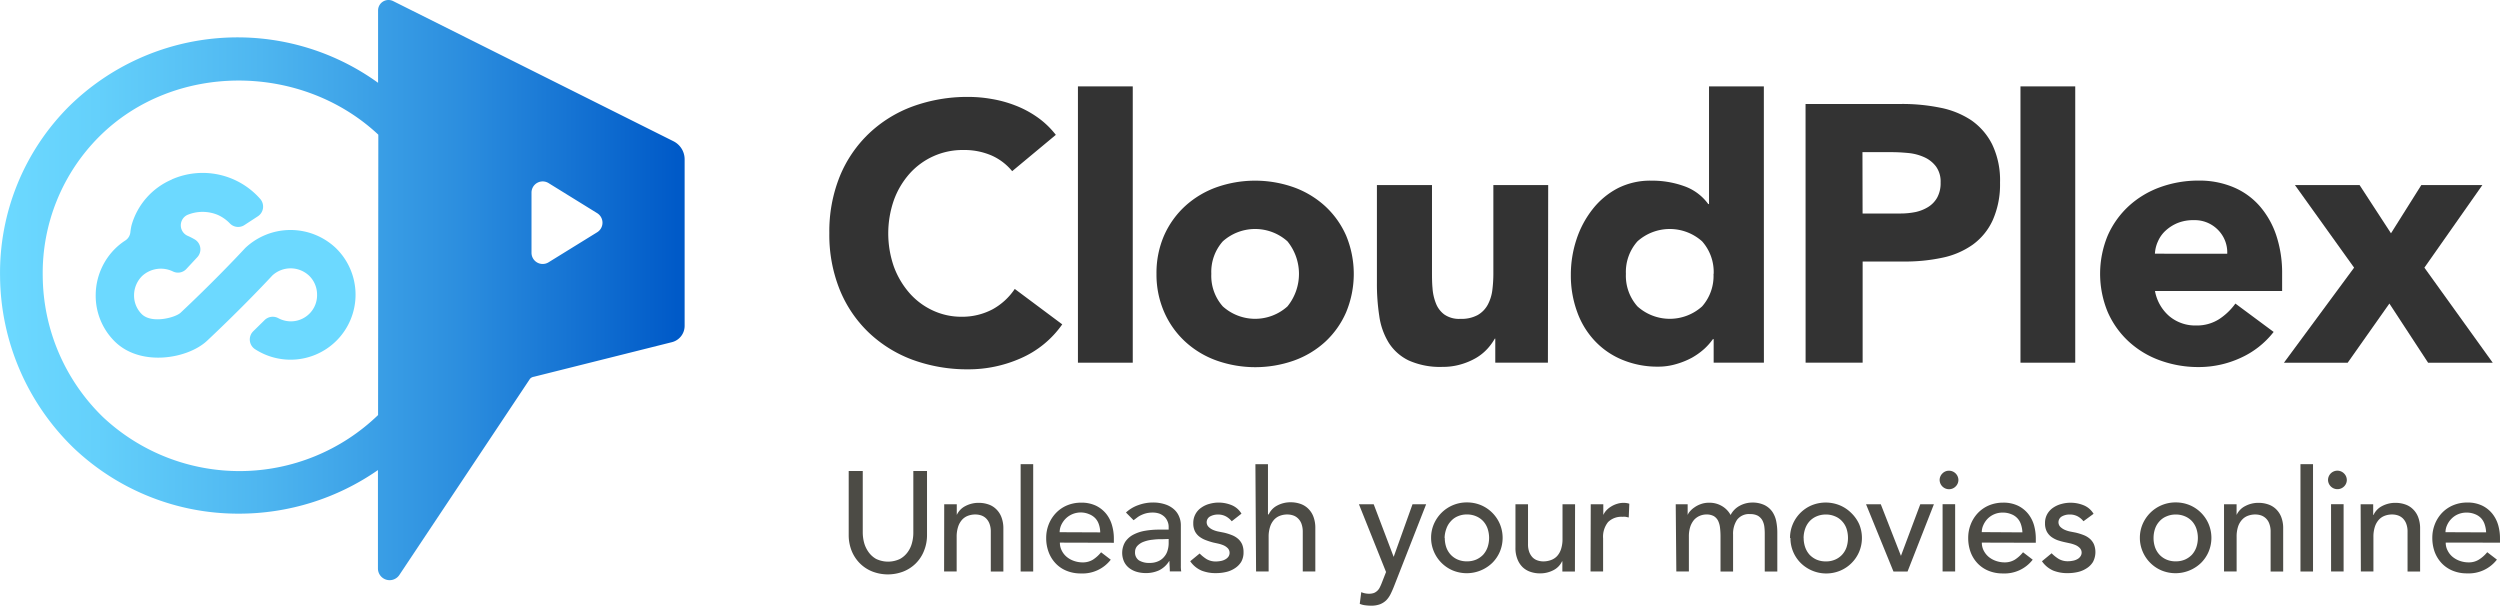 <svg xmlns="http://www.w3.org/2000/svg" xmlns:xlink="http://www.w3.org/1999/xlink" width="197.246" height="47.783" viewBox="0 0 197.246 47.783">
  <defs>
    <linearGradient id="linear-gradient" y1="0.5" x2="1" y2="0.5" gradientUnits="objectBoundingBox">
      <stop offset="0" stop-color="#6cd9ff"/>
      <stop offset="0.14" stop-color="#64d0fb"/>
      <stop offset="0.38" stop-color="#4eb6f0"/>
      <stop offset="0.68" stop-color="#2b8dde"/>
      <stop offset="0.99" stop-color="#005ac8"/>
    </linearGradient>
    <linearGradient id="linear-gradient-2" y1="0.5" x2="1.001" y2="0.5" gradientUnits="objectBoundingBox">
      <stop offset="0" stop-color="#6cd9ff"/>
      <stop offset="0.99" stop-color="#6cd9ff"/>
    </linearGradient>
  </defs>
  <g id="Layer_2" data-name="Layer 2" transform="translate(0.005 -0.006)">
    <g id="Layer_1" data-name="Layer 1" transform="translate(-0.005 0.006)">
      <path id="Path_1" data-name="Path 1" d="M11.232,17.241A15.2,15.2,0,0,0,6.787,28.272,15.526,15.526,0,0,0,33.249,39.223V17.093C27.144,11.379,17.119,11.369,11.232,17.241ZM23.972,22.2a.917.917,0,0,1-.193,1.363l-1.031.649a.907.907,0,0,1-1.15-.114,3.038,3.038,0,0,0-.966-.684,3.112,3.112,0,0,0-2.4,0h0a.907.907,0,0,0,0,1.64,5.049,5.049,0,0,1,.61.312.907.907,0,0,1,.168,1.387l-.852.917a.9.9,0,0,1-1.046.213,2.18,2.18,0,0,0-2.443.342,2.146,2.146,0,0,0-.649,1.536,2.066,2.066,0,0,0,.6,1.487c.788.788,2.666.273,3.067-.1,2.289-2.161,4.242-4.192,5.064-5.054l.059-.064a5.2,5.2,0,0,1,7.156,0,5.119,5.119,0,0,1-3.558,8.806h0a5.149,5.149,0,0,1-2.81-.823.912.912,0,0,1-.154-1.417l.842-.847a.917.917,0,0,1,1.07-.183,2.121,2.121,0,0,0,.991.253h0a2.071,2.071,0,0,0,1.487-.624,2.047,2.047,0,0,0,.585-1.487,2.071,2.071,0,0,0-.624-1.487,2.126,2.126,0,0,0-2.9-.025c-.842.912-2.834,2.973-5.154,5.154-1.526,1.432-5.263,2.076-7.3.04A5.074,5.074,0,0,1,10.95,29.7a5.193,5.193,0,0,1,1.586-3.682,4.956,4.956,0,0,1,.8-.59.882.882,0,0,0,.4-.644,4.847,4.847,0,0,1,.089-.525,5.574,5.574,0,0,1,3.191-3.632A6.046,6.046,0,0,1,24,22.177Z" transform="translate(-3.42 -6.471)" fill="none"/>
      <path id="Path_2" data-name="Path 2" d="M89.788,31.388l-3.821-2.364a.882.882,0,0,0-1.348.753v4.727a.882.882,0,0,0,1.348.748l3.821-2.344a.887.887,0,0,0,0-1.521Z" transform="translate(-42.685 -14.578)" fill="none"/>
      <path id="Path_3" data-name="Path 3" d="M53.154,11.162,31.013.092a.823.823,0,0,0-1.189.733V6.539A18.949,18.949,0,0,0,5.448,8.392,18.558,18.558,0,0,0,0,21.836,19.053,19.053,0,0,0,5.8,35.345a18.83,18.83,0,0,0,13.033,5.188,19.207,19.207,0,0,0,10.981-3.439v7.775a.922.922,0,0,0,1.69.5L41.806,29.9a.5.5,0,0,1,.312-.168L53.02,27a1.328,1.328,0,0,0,.991-1.288V12.585a1.591,1.591,0,0,0-.857-1.422ZM29.824,32.753a15.738,15.738,0,0,1-21.7.164,15.654,15.654,0,0,1-4.757-11.11,15.2,15.2,0,0,1,4.46-11.026c5.887-5.872,15.912-5.862,22.017-.149ZM47.1,18.338,43.278,20.7a.882.882,0,0,1-1.348-.748V15.206a.882.882,0,0,1,1.348-.753L47.1,16.817a.887.887,0,0,1,0,1.521Z" transform="translate(0.005 -0.006)" fill="url(#linear-gradient)"/>
      <path id="Path_4" data-name="Path 4" d="M21.25,28.056a5.574,5.574,0,0,0-3.191,3.632,4.846,4.846,0,0,0-.089.54.882.882,0,0,1-.4.644,4.955,4.955,0,0,0-.748.59,5.193,5.193,0,0,0-1.586,3.682,5.074,5.074,0,0,0,1.487,3.677c2.037,2.037,5.773,1.392,7.3-.04,2.319-2.175,4.311-4.242,5.154-5.154a2.126,2.126,0,0,1,2.9.025,2.071,2.071,0,0,1,.624,1.487,2.047,2.047,0,0,1-.585,1.487,2.071,2.071,0,0,1-1.487.624h0A2.121,2.121,0,0,1,29.644,39a.917.917,0,0,0-1.1.168l-.882.867a.912.912,0,0,0,.154,1.417,5.149,5.149,0,0,0,2.81.823h0a5.129,5.129,0,0,0,3.558-8.806,5.2,5.2,0,0,0-7.156,0l-.059.064c-.8.862-2.75,2.894-5.04,5.04-.4.377-2.279.892-3.067.1a2.066,2.066,0,0,1-.6-1.487,2.146,2.146,0,0,1,.644-1.521,2.18,2.18,0,0,1,2.443-.342.9.9,0,0,0,1.046-.213l.852-.917a.907.907,0,0,0-.168-1.388,5.05,5.05,0,0,0-.61-.312.907.907,0,0,1,0-1.64h0a3.112,3.112,0,0,1,2.4,0,3.038,3.038,0,0,1,.966.684.907.907,0,0,0,1.169.094l1.026-.669a.917.917,0,0,0,.193-1.363,6.046,6.046,0,0,0-6.987-1.546Z" transform="translate(-7.685 -13.896)" fill="url(#linear-gradient-2)"/>
      <g id="Group_1576" data-name="Group 1576">
        <path id="Path_5" data-name="Path 5" d="M146.464,21.291a4.425,4.425,0,0,0-1.63-1.239,5.451,5.451,0,0,0-2.235-.431,5.6,5.6,0,0,0-4.222,1.858,6.442,6.442,0,0,0-1.244,2.091,7.983,7.983,0,0,0,0,5.263,6.66,6.66,0,0,0,1.229,2.076,5.555,5.555,0,0,0,1.829,1.368,5.3,5.3,0,0,0,2.265.5,5.124,5.124,0,0,0,2.448-.58,4.985,4.985,0,0,0,1.764-1.615l3.746,2.795a7.8,7.8,0,0,1-3.285,2.681,10.149,10.149,0,0,1-4.1.867,12.562,12.562,0,0,1-4.41-.748,10.109,10.109,0,0,1-3.469-2.151,9.748,9.748,0,0,1-2.294-3.389,11.562,11.562,0,0,1-.818-4.46,11.6,11.6,0,0,1,.818-4.46,9.772,9.772,0,0,1,2.294-3.385,10.034,10.034,0,0,1,3.469-2.151,12.562,12.562,0,0,1,4.41-.748,10.456,10.456,0,0,1,1.8.159,9.416,9.416,0,0,1,1.843.5,8,8,0,0,1,1.749.922,6.824,6.824,0,0,1,1.487,1.412Z" transform="translate(-66.605 -7.786)" fill="#333"/>
        <path id="Path_6" data-name="Path 6" d="M171.62,13.76h4.326v21.8H171.62Z" transform="translate(-86.573 -6.944)" fill="#333"/>
        <path id="Path_7" data-name="Path 7" d="M184.129,36.124a7.388,7.388,0,0,1,.6-3.028,6.992,6.992,0,0,1,1.66-2.319,7.349,7.349,0,0,1,2.478-1.487,9.158,9.158,0,0,1,6.085,0,7.369,7.369,0,0,1,2.478,1.487A6.982,6.982,0,0,1,199.09,33.1a7.884,7.884,0,0,1,0,6.055,6.938,6.938,0,0,1-1.645,2.324,7.28,7.28,0,0,1-2.478,1.487,9.158,9.158,0,0,1-6.085,0,7.255,7.255,0,0,1-2.478-1.487,6.962,6.962,0,0,1-1.66-2.324A7.373,7.373,0,0,1,184.129,36.124Zm4.326,0a3.627,3.627,0,0,0,.907,2.567,3.811,3.811,0,0,0,5.1,0,4.078,4.078,0,0,0,0-5.134,3.825,3.825,0,0,0-5.1,0A3.632,3.632,0,0,0,188.455,36.124Z" transform="translate(-92.884 -14.516)" fill="#333"/>
        <path id="Path_8" data-name="Path 8" d="M232.718,43.484h-4.153v-1.9h-.035a4.457,4.457,0,0,1-.59.808,3.885,3.885,0,0,1-.9.723,5.272,5.272,0,0,1-1.184.5,4.955,4.955,0,0,1-1.442.2,6.045,6.045,0,0,1-2.666-.5,3.831,3.831,0,0,1-1.586-1.4,5.451,5.451,0,0,1-.748-2.106,16.683,16.683,0,0,1-.188-2.621V29.47h4.346v6.863c0,.406,0,.823.04,1.254a4,4,0,0,0,.263,1.2,1.982,1.982,0,0,0,.664.892,2.042,2.042,0,0,0,1.283.347,2.656,2.656,0,0,0,1.353-.3,2.066,2.066,0,0,0,.793-.808,3.312,3.312,0,0,0,.362-1.14,10.328,10.328,0,0,0,.084-1.328V29.47h4.326Z" transform="translate(-110.59 -14.869)" fill="#333"/>
        <path id="Path_9" data-name="Path 9" d="M265.342,35.559h-3.964V33.7h-.059a4.836,4.836,0,0,1-.674.763,5.536,5.536,0,0,1-.991.709,6.117,6.117,0,0,1-1.244.5,4.891,4.891,0,0,1-1.4.2,7.21,7.21,0,0,1-2.825-.535,6.209,6.209,0,0,1-2.175-1.487,6.54,6.54,0,0,1-1.4-2.294,8.315,8.315,0,0,1-.5-2.909,8.879,8.879,0,0,1,.446-2.815,7.715,7.715,0,0,1,1.269-2.379,6.11,6.11,0,0,1,1.982-1.655,5.659,5.659,0,0,1,2.686-.6,7.433,7.433,0,0,1,2.522.421,3.965,3.965,0,0,1,1.938,1.427h.059V13.76h4.326Zm-3.964-7.007a3.632,3.632,0,0,0-.912-2.567,3.826,3.826,0,0,0-5.1,0,3.638,3.638,0,0,0-.912,2.567,3.628,3.628,0,0,0,.912,2.567,3.811,3.811,0,0,0,5.1,0,3.628,3.628,0,0,0,.9-2.567Z" transform="translate(-126.173 -6.944)" fill="#333"/>
        <path id="Path_10" data-name="Path 10" d="M287.47,16.56h7.587a14.9,14.9,0,0,1,3,.287,6.808,6.808,0,0,1,2.478.991,5.094,5.094,0,0,1,1.66,1.913,6.53,6.53,0,0,1,.619,3.013,6.938,6.938,0,0,1-.58,2.973,4.887,4.887,0,0,1-1.586,1.933,6.4,6.4,0,0,1-2.389,1.021,13.983,13.983,0,0,1-3,.3h-3.285v7.978h-4.5Zm4.5,8.642h3a6,6,0,0,0,1.169-.114,3.156,3.156,0,0,0,.991-.391,2.057,2.057,0,0,0,.724-.748,2.354,2.354,0,0,0,.272-1.194,2.016,2.016,0,0,0-.362-1.259,2.364,2.364,0,0,0-.922-.733,3.964,3.964,0,0,0-1.254-.332c-.461-.045-.9-.069-1.328-.069h-2.3Z" transform="translate(-145.015 -8.357)" fill="#333"/>
        <path id="Path_11" data-name="Path 11" d="M321.69,13.76h4.321v21.8H321.69Z" transform="translate(-162.278 -6.944)" fill="#333"/>
        <path id="Path_12" data-name="Path 12" d="M348.062,40.7a6.9,6.9,0,0,1-2.616,2.052,7.879,7.879,0,0,1-3.29.719,8.82,8.82,0,0,1-3.043-.52,7.254,7.254,0,0,1-2.478-1.487,6.962,6.962,0,0,1-1.66-2.324,7.884,7.884,0,0,1,0-6.055,6.992,6.992,0,0,1,1.66-2.319,7.349,7.349,0,0,1,2.478-1.487,8.82,8.82,0,0,1,3.043-.52,6.908,6.908,0,0,1,2.725.52,5.665,5.665,0,0,1,2.076,1.487,6.8,6.8,0,0,1,1.313,2.319,9.38,9.38,0,0,1,.461,3.028v1.358H338.7a3.424,3.424,0,0,0,1.125,1.982,3.182,3.182,0,0,0,2.136.738,3.246,3.246,0,0,0,1.8-.5,4.866,4.866,0,0,0,1.283-1.229ZM344.4,34.532a2.518,2.518,0,0,0-.719-1.873,2.562,2.562,0,0,0-1.933-.778,3.241,3.241,0,0,0-1.269.228,3.186,3.186,0,0,0-.937.595,2.475,2.475,0,0,0-.6.832,2.68,2.68,0,0,0-.248.991Z" transform="translate(-168.675 -14.511)" fill="#333"/>
        <path id="Path_13" data-name="Path 13" d="M369.175,35.986l-4.668-6.516h5.1l2.478,3.806,2.393-3.806h4.817l-4.574,6.516,5.391,7.5h-5.1l-3.053-4.668-3.29,4.668H363.64Z" transform="translate(-183.44 -14.869)" fill="#333"/>
      </g>
      <path id="Path_14" data-name="Path 14" d="M136.23,75v4.866a3.266,3.266,0,0,0,.1.768,2.3,2.3,0,0,0,.337.733,1.853,1.853,0,0,0,.619.57,2.185,2.185,0,0,0,1.883,0,1.833,1.833,0,0,0,.614-.55,2.105,2.105,0,0,0,.337-.733,3.041,3.041,0,0,0,.1-.768V75H141.3v5.035a3.261,3.261,0,0,1-.238,1.264,2.88,2.88,0,0,1-.649.991,2.914,2.914,0,0,1-.991.644,3.4,3.4,0,0,1-2.423,0,2.894,2.894,0,0,1-.991-.644,2.973,2.973,0,0,1-.654-.991,3.354,3.354,0,0,1-.233-1.264V75Z" transform="translate(-68.16 -37.838)" fill="#4c4b45"/>
      <path id="Path_15" data-name="Path 15" d="M150.325,80.179h.991v.847h0a1.487,1.487,0,0,1,.659-.694,2.23,2.23,0,0,1,1.09-.263,2.275,2.275,0,0,1,.733.119,1.576,1.576,0,0,1,.614.367,1.694,1.694,0,0,1,.421.629,2.448,2.448,0,0,1,.159.917v3.385H154V82.354a1.714,1.714,0,0,0-.1-.629,1.165,1.165,0,0,0-.268-.426,1.05,1.05,0,0,0-.387-.238,1.416,1.416,0,0,0-.456-.074,1.631,1.631,0,0,0-.585.1,1.2,1.2,0,0,0-.471.317,1.546,1.546,0,0,0-.312.555,2.537,2.537,0,0,0-.114.8v2.725h-.991Z" transform="translate(-75.828 -40.395)" fill="#4c4b45"/>
      <path id="Path_16" data-name="Path 16" d="M162.5,73.91h.991v8.469H162.5Z" transform="translate(-81.973 -37.288)" fill="#4c4b45"/>
      <path id="Path_17" data-name="Path 17" d="M167.65,83.186a1.348,1.348,0,0,0,.149.634,1.545,1.545,0,0,0,.4.5,1.808,1.808,0,0,0,.57.312,2.072,2.072,0,0,0,.674.114,1.526,1.526,0,0,0,.818-.218,2.7,2.7,0,0,0,.639-.58l.763.585a2.81,2.81,0,0,1-2.354,1.085,2.9,2.9,0,0,1-1.14-.213,2.428,2.428,0,0,1-.862-.59,2.592,2.592,0,0,1-.545-.882,3.1,3.1,0,0,1-.193-1.105,2.9,2.9,0,0,1,.208-1.105,2.765,2.765,0,0,1,.575-.887,2.587,2.587,0,0,1,.867-.59,2.865,2.865,0,0,1,1.1-.213,2.646,2.646,0,0,1,1.194.248,2.4,2.4,0,0,1,.8.644,2.592,2.592,0,0,1,.451.9,3.727,3.727,0,0,1,.144,1.016v.357Zm3.181-.808a2.021,2.021,0,0,0-.1-.614,1.294,1.294,0,0,0-.287-.5,1.358,1.358,0,0,0-.5-.327,1.69,1.69,0,0,0-1.868.387,1.763,1.763,0,0,0-.332.5,1.427,1.427,0,0,0-.114.54Z" transform="translate(-84.026 -40.374)" fill="#4c4b45"/>
      <path id="Path_18" data-name="Path 18" d="M178.967,80.807a2.77,2.77,0,0,1,.991-.59,3.32,3.32,0,0,1,1.12-.2,3.032,3.032,0,0,1,.991.149,1.932,1.932,0,0,1,.689.391,1.526,1.526,0,0,1,.4.565,1.709,1.709,0,0,1,.139.669V85a2.351,2.351,0,0,0,.03.451h-.9c0-.268-.03-.54-.03-.808h-.025a1.947,1.947,0,0,1-.8.728,2.478,2.478,0,0,1-1.065.213,2.543,2.543,0,0,1-.7-.1,1.794,1.794,0,0,1-.59-.3,1.4,1.4,0,0,1-.4-.5,1.7,1.7,0,0,1,.084-1.551,1.754,1.754,0,0,1,.629-.57,3.087,3.087,0,0,1,.927-.312,6.391,6.391,0,0,1,1.14-.094h.738v-.228a1.055,1.055,0,0,0-.079-.4,1.07,1.07,0,0,0-.233-.367,1.224,1.224,0,0,0-.391-.258,1.6,1.6,0,0,0-.56-.094,2.176,2.176,0,0,0-.5.055,2.115,2.115,0,0,0-.4.144,1.586,1.586,0,0,0-.322.193l-.282.213Zm2.839,2.106a4.519,4.519,0,0,0-.733.04,2.646,2.646,0,0,0-.689.154,1.308,1.308,0,0,0-.5.312.7.7,0,0,0-.2.5.743.743,0,0,0,.307.664,1.531,1.531,0,0,0,.837.2,1.591,1.591,0,0,0,.7-.139,1.259,1.259,0,0,0,.471-.367,1.284,1.284,0,0,0,.258-.5,1.907,1.907,0,0,0,.079-.545v-.337Z" transform="translate(-90.13 -40.37)" fill="#4c4b45"/>
      <path id="Path_19" data-name="Path 19" d="M192.775,81.487a1.571,1.571,0,0,0-.446-.377,1.289,1.289,0,0,0-.644-.154,1.269,1.269,0,0,0-.624.154.521.521,0,0,0-.109.823,1.125,1.125,0,0,0,.357.238,2.12,2.12,0,0,0,.446.134l.4.079a4.181,4.181,0,0,1,.61.188,1.68,1.68,0,0,1,.5.292,1.293,1.293,0,0,1,.327.436,1.586,1.586,0,0,1,.114.629,1.487,1.487,0,0,1-.188.768,1.606,1.606,0,0,1-.5.5,2.052,2.052,0,0,1-.689.292,3.439,3.439,0,0,1-.778.089,2.973,2.973,0,0,1-1.16-.2,2.076,2.076,0,0,1-.892-.738l.743-.61a3.122,3.122,0,0,0,.545.441,1.4,1.4,0,0,0,.743.188,2.046,2.046,0,0,0,.387-.04,1.065,1.065,0,0,0,.347-.124.738.738,0,0,0,.248-.213.537.537,0,0,0-.045-.664,1.08,1.08,0,0,0-.337-.233,2.559,2.559,0,0,0-.416-.134l-.387-.084a5.26,5.26,0,0,1-.59-.188,1.947,1.947,0,0,1-.5-.268,1.248,1.248,0,0,1-.362-.426,1.387,1.387,0,0,1-.134-.639,1.447,1.447,0,0,1,.634-1.234,1.982,1.982,0,0,1,.649-.3,2.675,2.675,0,0,1,.7-.1,2.735,2.735,0,0,1,1.036.2,1.616,1.616,0,0,1,.783.674Z" transform="translate(-95.593 -40.36)" fill="#4c4b45"/>
      <path id="Path_20" data-name="Path 20" d="M199.88,73.91h.991v3.964h.059a1.487,1.487,0,0,1,.659-.694,2.22,2.22,0,0,1,1.09-.263,2.3,2.3,0,0,1,.733.119,1.615,1.615,0,0,1,.615.367,1.7,1.7,0,0,1,.421.629,2.449,2.449,0,0,1,.159.917v3.429h-.991V79.247a1.824,1.824,0,0,0-.1-.629,1.11,1.11,0,0,0-.273-.426.991.991,0,0,0-.387-.238,1.387,1.387,0,0,0-.451-.074,1.61,1.61,0,0,0-.585.1,1.2,1.2,0,0,0-.471.317,1.546,1.546,0,0,0-.312.555,2.535,2.535,0,0,0-.114.8v2.725h-.991Z" transform="translate(-100.83 -37.288)" fill="#4c4b45"/>
      <path id="Path_21" data-name="Path 21" d="M216.36,80.29h1.165l1.576,4.153h0l1.487-4.153h1.075l-2.522,6.442c-.089.233-.183.441-.277.634a1.982,1.982,0,0,1-.347.5,1.486,1.486,0,0,1-.5.317,1.918,1.918,0,0,1-.7.109,3.5,3.5,0,0,1-.451-.03,1.486,1.486,0,0,1-.441-.114l.119-.922a1.55,1.55,0,0,0,.6.124,1.169,1.169,0,0,0,.4-.059.872.872,0,0,0,.277-.183.907.907,0,0,0,.193-.273,3.725,3.725,0,0,0,.159-.362l.327-.837Z" transform="translate(-109.143 -40.506)" fill="#4c4b45"/>
      <path id="Path_22" data-name="Path 22" d="M227.85,82.8a2.745,2.745,0,0,1,.218-1.09,2.874,2.874,0,0,1,.6-.887A2.814,2.814,0,0,1,230.679,80a2.859,2.859,0,0,1,1.11.218,2.8,2.8,0,0,1,1.487,1.487,2.835,2.835,0,0,1,0,2.18,2.775,2.775,0,0,1-.6.887,2.9,2.9,0,0,1-3.117.595,2.8,2.8,0,0,1-1.487-1.487A2.764,2.764,0,0,1,227.85,82.8Zm1.08,0a2.25,2.25,0,0,0,.119.743,1.69,1.69,0,0,0,.352.585,1.63,1.63,0,0,0,.55.382,1.784,1.784,0,0,0,.728.139,1.818,1.818,0,0,0,.728-.139,1.735,1.735,0,0,0,.55-.382,1.76,1.76,0,0,0,.347-.585,2.309,2.309,0,0,0,0-1.487,1.689,1.689,0,0,0-.347-.58,1.591,1.591,0,0,0-.55-.382,1.819,1.819,0,0,0-.728-.144,1.784,1.784,0,0,0-.728.144,1.487,1.487,0,0,0-.54.387,1.625,1.625,0,0,0-.352.58,2.254,2.254,0,0,0-.144.738Z" transform="translate(-114.939 -40.36)" fill="#4c4b45"/>
      <path id="Path_23" data-name="Path 23" d="M245.972,85.6h-.991v-.808h-.025a1.486,1.486,0,0,1-.659.689,2.23,2.23,0,0,1-1.09.263,2.26,2.26,0,0,1-.738-.119,1.64,1.64,0,0,1-.614-.362,1.769,1.769,0,0,1-.416-.634,2.344,2.344,0,0,1-.159-.912V80.29h.991v3.142a1.74,1.74,0,0,0,.1.634,1.253,1.253,0,0,0,.268.426.991.991,0,0,0,.387.233,1.418,1.418,0,0,0,.456.074,1.744,1.744,0,0,0,.585-.1,1.214,1.214,0,0,0,.5-.322,1.486,1.486,0,0,0,.312-.555,2.528,2.528,0,0,0,.114-.793V80.29h.991Z" transform="translate(-121.713 -40.506)" fill="#4c4b45"/>
      <path id="Path_24" data-name="Path 24" d="M253.25,80.179h.991v.847h0a1.377,1.377,0,0,1,.268-.391,1.789,1.789,0,0,1,.377-.292,1.893,1.893,0,0,1,.456-.2,1.685,1.685,0,0,1,.5-.074,1.457,1.457,0,0,1,.451.069l-.045,1.085L256,81.17a1.4,1.4,0,0,0-.248,0,1.487,1.487,0,0,0-1.135.416,1.848,1.848,0,0,0-.392,1.288v2.611h-.991Z" transform="translate(-127.743 -40.395)" fill="#4c4b45"/>
      <path id="Path_25" data-name="Path 25" d="M266.8,80.153h.941V81h0a.99.99,0,0,1,.178-.282,1.744,1.744,0,0,1,.357-.317,1.982,1.982,0,0,1,.5-.258,1.848,1.848,0,0,1,.654-.109,1.9,1.9,0,0,1,.991.248,1.819,1.819,0,0,1,.709.719,1.719,1.719,0,0,1,.728-.733,2.067,2.067,0,0,1,.956-.248,2.186,2.186,0,0,1,.991.2,1.63,1.63,0,0,1,.619.53,2.065,2.065,0,0,1,.307.753,4.55,4.55,0,0,1,.084.867V85.46h-.991V82.487a4.464,4.464,0,0,0-.035-.585,1.487,1.487,0,0,0-.164-.5.991.991,0,0,0-.347-.342,1.229,1.229,0,0,0-.595-.129,1.179,1.179,0,0,0-1.046.451,1.982,1.982,0,0,0-.312,1.155V85.46h-.991V82.69a5.9,5.9,0,0,0-.04-.694,1.68,1.68,0,0,0-.154-.545.912.912,0,0,0-.337-.362,1.184,1.184,0,0,0-.59-.129,1.357,1.357,0,0,0-.52.109,1.268,1.268,0,0,0-.446.317,1.64,1.64,0,0,0-.3.545,2.474,2.474,0,0,0-.109.778v2.75h-.991Z" transform="translate(-134.588 -40.369)" fill="#4c4b45"/>
      <path id="Path_26" data-name="Path 26" d="M285,82.815a2.745,2.745,0,0,1,.218-1.09,2.8,2.8,0,0,1,1.487-1.487,2.934,2.934,0,0,1,2.22,0,2.82,2.82,0,0,1,.9.6,2.873,2.873,0,0,1,.629.887,2.835,2.835,0,0,1,0,2.18,2.8,2.8,0,0,1-1.487,1.487,2.869,2.869,0,0,1-3.117-.595,2.765,2.765,0,0,1-.818-1.982Zm1.075,0a2.248,2.248,0,0,0,.124.743,1.758,1.758,0,0,0,.347.585,1.735,1.735,0,0,0,.55.382,1.818,1.818,0,0,0,.728.139,1.784,1.784,0,0,0,.728-.139,1.631,1.631,0,0,0,.55-.382,1.691,1.691,0,0,0,.352-.585,2.4,2.4,0,0,0,0-1.487,1.627,1.627,0,0,0-.352-.58,1.487,1.487,0,0,0-.55-.382,1.784,1.784,0,0,0-.728-.144,1.819,1.819,0,0,0-.728.144,1.591,1.591,0,0,0-.55.382,1.69,1.69,0,0,0-.347.58,2.257,2.257,0,0,0-.129.743Z" transform="translate(-143.769 -40.37)" fill="#4c4b45"/>
      <path id="Path_27" data-name="Path 27" d="M297.1,80.29h1.164l1.591,4.073,1.526-4.073h1.075L300.375,85.6h-1.11Z" transform="translate(-149.873 -40.506)" fill="#4c4b45"/>
      <path id="Path_28" data-name="Path 28" d="M308.82,75.693a.728.728,0,0,1,.218-.525.718.718,0,0,1,.52-.218.743.743,0,0,1,.743.743.718.718,0,0,1-.218.5.728.728,0,0,1-.525.218.743.743,0,0,1-.738-.738Zm.233,1.9h.991V82.9h-.991Z" transform="translate(-155.786 -37.812)" fill="#4c4b45"/>
      <path id="Path_29" data-name="Path 29" d="M314.445,83.185a1.348,1.348,0,0,0,.149.634,1.615,1.615,0,0,0,.4.5,1.868,1.868,0,0,0,.57.312,2.071,2.071,0,0,0,.674.114,1.526,1.526,0,0,0,.818-.218,2.7,2.7,0,0,0,.639-.58l.763.585a2.8,2.8,0,0,1-2.354,1.085,2.9,2.9,0,0,1-1.14-.213,2.478,2.478,0,0,1-.862-.59,2.592,2.592,0,0,1-.545-.882,3.217,3.217,0,0,1-.188-1.105,2.9,2.9,0,0,1,.208-1.105,2.756,2.756,0,0,1,.57-.887,2.641,2.641,0,0,1,.867-.59,2.863,2.863,0,0,1,1.1-.213,2.631,2.631,0,0,1,1.194.248,2.353,2.353,0,0,1,.8.644,2.6,2.6,0,0,1,.456.9,3.922,3.922,0,0,1,.139,1.016v.357Zm3.2-.808a2.181,2.181,0,0,0-.109-.614,1.292,1.292,0,0,0-.287-.5,1.273,1.273,0,0,0-.5-.327,1.709,1.709,0,0,0-.664-.119,1.645,1.645,0,0,0-1.2.5,1.745,1.745,0,0,0-.327.5,1.349,1.349,0,0,0-.119.54Z" transform="translate(-158.081 -40.374)" fill="#4c4b45"/>
      <path id="Path_30" data-name="Path 30" d="M328.385,81.5a1.546,1.546,0,0,0-.441-.377,1.3,1.3,0,0,0-.644-.154,1.239,1.239,0,0,0-.624.154.527.527,0,0,0-.114.823,1.209,1.209,0,0,0,.362.238,2.079,2.079,0,0,0,.441.134l.406.079a4.6,4.6,0,0,1,.61.188,1.657,1.657,0,0,1,.5.292,1.294,1.294,0,0,1,.327.436,1.666,1.666,0,0,1-.074,1.4,1.542,1.542,0,0,1-.5.5,2.1,2.1,0,0,1-.689.292,3.469,3.469,0,0,1-.783.089,2.973,2.973,0,0,1-1.16-.2,2.1,2.1,0,0,1-.892-.738l.763-.629a2.973,2.973,0,0,0,.55.441,1.4,1.4,0,0,0,.738.188,2.047,2.047,0,0,0,.386-.04,1.1,1.1,0,0,0,.352-.124.674.674,0,0,0,.243-.213.519.519,0,0,0-.045-.664,1.026,1.026,0,0,0-.337-.233,2.663,2.663,0,0,0-.411-.134l-.386-.084a5.35,5.35,0,0,1-.62-.168,2.028,2.028,0,0,1-.5-.268,1.293,1.293,0,0,1-.357-.426,1.387,1.387,0,0,1-.134-.639,1.408,1.408,0,0,1,.173-.723,1.487,1.487,0,0,1,.456-.5,2.081,2.081,0,0,1,.654-.3,2.651,2.651,0,0,1,.733-.1,2.711,2.711,0,0,1,1.031.2,1.616,1.616,0,0,1,.783.674Z" transform="translate(-164.003 -40.375)" fill="#4c4b45"/>
      <path id="Path_31" data-name="Path 31" d="M340.7,82.8a2.746,2.746,0,0,1,.218-1.09,2.874,2.874,0,0,1,.6-.887A2.815,2.815,0,0,1,343.529,80a2.859,2.859,0,0,1,1.11.218,2.8,2.8,0,0,1,1.487,1.487,2.835,2.835,0,0,1,0,2.18,2.774,2.774,0,0,1-.6.887,2.9,2.9,0,0,1-3.117.595,2.8,2.8,0,0,1-1.487-1.487A2.764,2.764,0,0,1,340.7,82.8Zm1.08,0a2.249,2.249,0,0,0,.119.743,1.689,1.689,0,0,0,.352.585,1.63,1.63,0,0,0,.55.382,1.784,1.784,0,0,0,.728.139,1.818,1.818,0,0,0,.728-.139,1.734,1.734,0,0,0,.55-.382,1.759,1.759,0,0,0,.347-.585,2.31,2.31,0,0,0,0-1.487,1.689,1.689,0,0,0-.342-.575,1.591,1.591,0,0,0-.55-.382,1.818,1.818,0,0,0-.728-.144,1.784,1.784,0,0,0-.728.144,1.487,1.487,0,0,0-.55.382,1.625,1.625,0,0,0-.352.58A2.254,2.254,0,0,0,341.78,82.8Z" transform="translate(-171.868 -40.36)" fill="#4c4b45"/>
      <path id="Path_32" data-name="Path 32" d="M354.1,80.179h.991v.847h0a1.487,1.487,0,0,1,.664-.694,2.2,2.2,0,0,1,1.085-.263,2.273,2.273,0,0,1,.733.119,1.635,1.635,0,0,1,.619.367,1.756,1.756,0,0,1,.421.629,2.45,2.45,0,0,1,.154.917v3.385h-.991V82.354a1.708,1.708,0,0,0-.1-.629,1.055,1.055,0,0,0-.649-.664,1.4,1.4,0,0,0-.456-.074,1.585,1.585,0,0,0-.58.1,1.165,1.165,0,0,0-.471.317,1.485,1.485,0,0,0-.317.555,2.549,2.549,0,0,0-.109.8v2.725H354.1Z" transform="translate(-178.628 -40.395)" fill="#4c4b45"/>
      <path id="Path_33" data-name="Path 33" d="M366.27,73.91h.991v8.469h-.991Z" transform="translate(-184.767 -37.288)" fill="#4c4b45"/>
      <path id="Path_34" data-name="Path 34" d="M370.66,75.692a.738.738,0,0,1,1.264-.525.728.728,0,0,1,.218.525.718.718,0,0,1-.218.5.743.743,0,0,1-1.264-.5Zm.238,1.9h.991V82.9H370.9Z" transform="translate(-186.982 -37.811)" fill="#4c4b45"/>
      <path id="Path_35" data-name="Path 35" d="M375.85,80.179h.991v.847h.025a1.487,1.487,0,0,1,.659-.694,2.23,2.23,0,0,1,1.09-.263,2.3,2.3,0,0,1,.733.119,1.576,1.576,0,0,1,.615.367,1.7,1.7,0,0,1,.421.629,2.449,2.449,0,0,1,.159.917v3.385h-.991V82.354a1.715,1.715,0,0,0-.1-.629,1.165,1.165,0,0,0-.268-.426,1.051,1.051,0,0,0-.387-.238,1.417,1.417,0,0,0-.456-.074,1.631,1.631,0,0,0-.585.1,1.2,1.2,0,0,0-.471.317,1.546,1.546,0,0,0-.312.555,2.536,2.536,0,0,0-.114.8v2.725h-.991Z" transform="translate(-189.6 -40.395)" fill="#4c4b45"/>
      <path id="Path_36" data-name="Path 36" d="M388.325,83.18a1.294,1.294,0,0,0,.154.634,1.531,1.531,0,0,0,.4.5,1.868,1.868,0,0,0,.57.312,2.071,2.071,0,0,0,.674.114,1.487,1.487,0,0,0,.818-.218,2.7,2.7,0,0,0,.659-.585l.763.585a2.8,2.8,0,0,1-2.354,1.085,2.905,2.905,0,0,1-1.14-.213A2.516,2.516,0,0,1,388,84.8a2.67,2.67,0,0,1-.545-.882,3.216,3.216,0,0,1-.188-1.105,2.9,2.9,0,0,1,.208-1.105,2.755,2.755,0,0,1,.57-.887,2.61,2.61,0,0,1,.872-.59,2.82,2.82,0,0,1,1.1-.213,2.631,2.631,0,0,1,1.194.248,2.354,2.354,0,0,1,.8.644,2.607,2.607,0,0,1,.456.9,3.724,3.724,0,0,1,.139,1.016v.357Zm3.186-.808a2.181,2.181,0,0,0-.109-.614,1.349,1.349,0,0,0-.282-.5,1.332,1.332,0,0,0-.5-.327,1.71,1.71,0,0,0-.664-.119,1.68,1.68,0,0,0-.679.139,1.61,1.61,0,0,0-.52.367,1.665,1.665,0,0,0-.332.5,1.347,1.347,0,0,0-.119.54Z" transform="translate(-195.361 -40.369)" fill="#4c4b45"/>
    </g>
  </g>
</svg>

